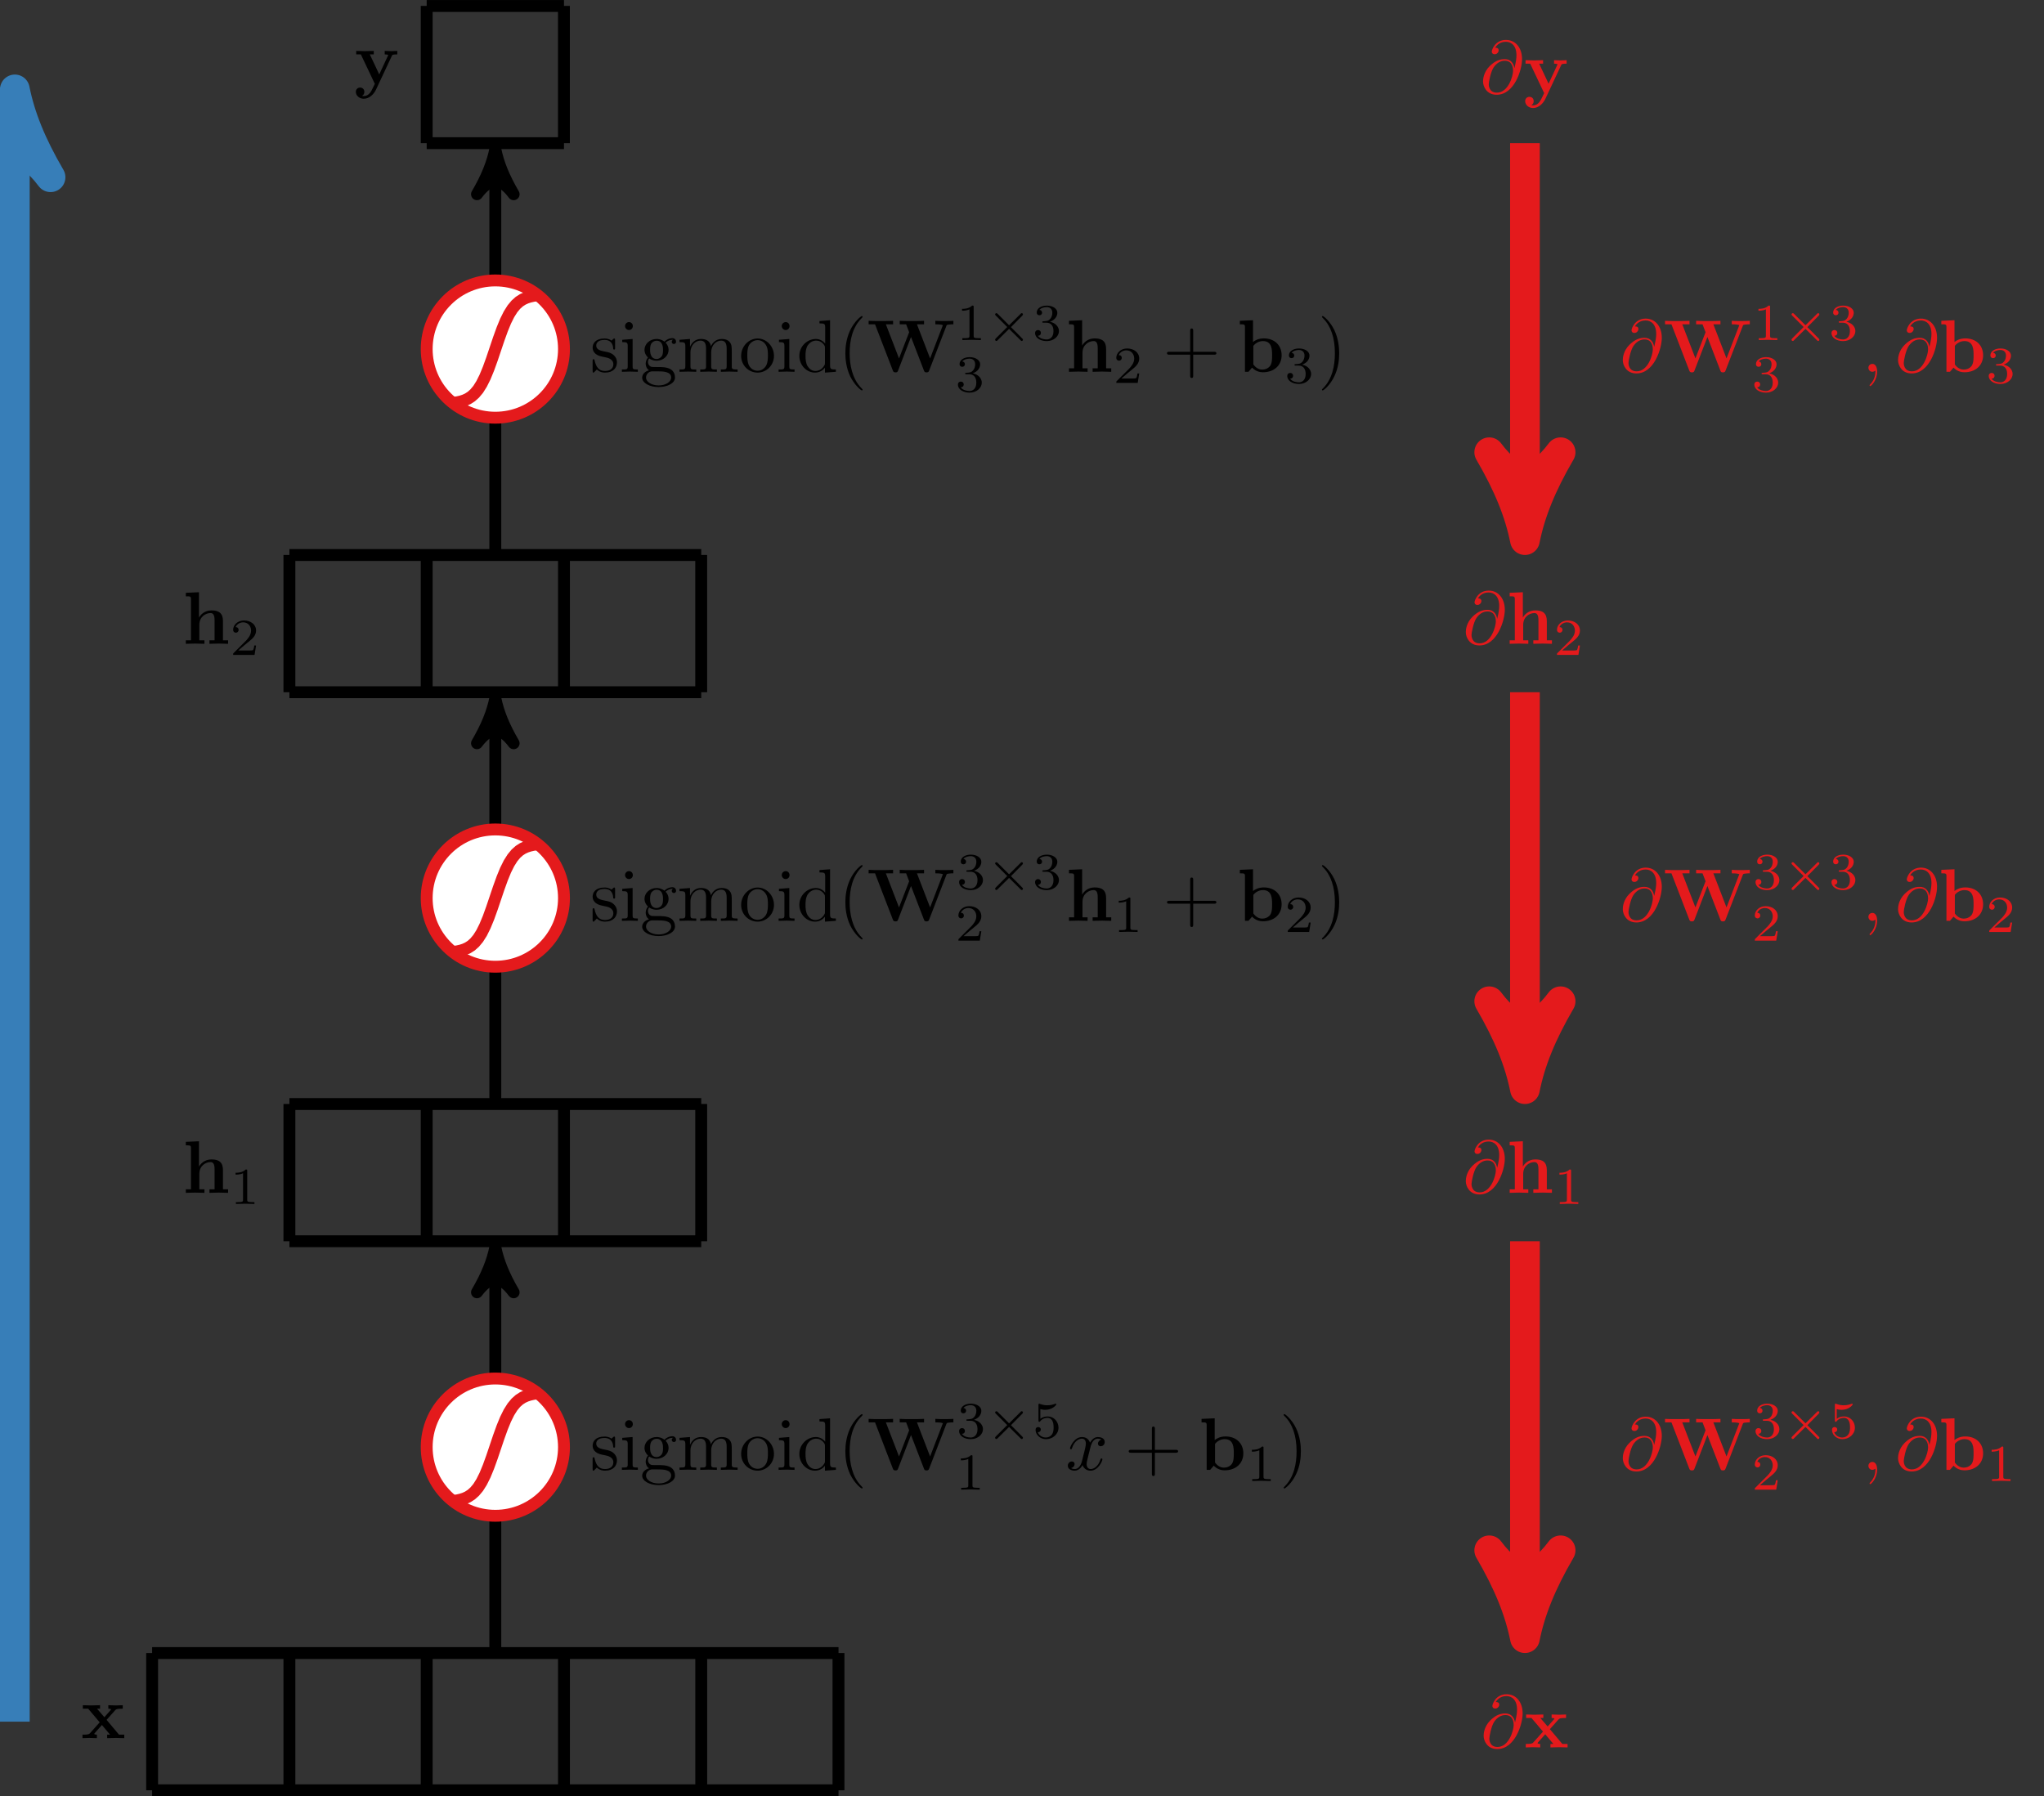 <svg height="600px" version="1.1" viewBox="0 0 274.339 241.119" width="1000px" xmlns="http://www.w3.org/2000/svg" xmlns:xlink="http://www.w3.org/1999/xlink" style="width: 100%; height: 100%;">
<rect x="0" y="0" width="274.339" height="241.119" fill="#333333" stroke="none"/>
<defs>
<g>
<symbol id="glyph0-0" overflow="visible">
<path d="" style="stroke:none;"></path>
</symbol>
<symbol id="glyph0-1" overflow="visible">
<path d="M 3.453 -2.453 L 4.609 -3.75 C 4.75 -3.891 4.812 -3.953 5.625 -3.953 L 5.625 -4.422 C 5.281 -4.406 4.766 -4.391 4.719 -4.391 C 4.469 -4.391 3.969 -4.422 3.688 -4.422 L 3.688 -3.953 C 3.828 -3.953 3.953 -3.938 4.062 -3.875 C 4.031 -3.812 4.031 -3.781 3.984 -3.75 L 3.156 -2.812 L 2.172 -3.953 L 2.578 -3.953 L 2.578 -4.422 C 2.312 -4.422 1.688 -4.391 1.359 -4.391 C 1.047 -4.391 0.594 -4.422 0.266 -4.422 L 0.266 -3.953 L 0.984 -3.953 L 2.531 -2.125 L 1.219 -0.656 C 1.062 -0.469 0.703 -0.469 0.219 -0.469 L 0.219 0 C 0.562 -0.016 1.094 -0.031 1.141 -0.031 C 1.391 -0.031 1.969 -0.016 2.156 0 L 2.156 -0.469 C 1.984 -0.469 1.797 -0.516 1.797 -0.578 C 1.797 -0.594 1.797 -0.594 1.859 -0.672 L 2.828 -1.766 L 3.922 -0.469 L 3.531 -0.469 L 3.531 0 C 3.797 -0.016 4.406 -0.031 4.734 -0.031 C 5.047 -0.031 5.5 -0.016 5.828 0 L 5.828 -0.469 L 5.125 -0.469 Z M 3.453 -2.453 " style="stroke:none;"></path>
</symbol>
<symbol id="glyph0-2" overflow="visible">
<path d="M 10.656 -6.125 C 10.719 -6.297 10.719 -6.312 11.031 -6.344 C 11.234 -6.375 11.438 -6.375 11.609 -6.375 L 11.609 -6.844 C 11.328 -6.828 10.984 -6.812 10.531 -6.812 C 10.156 -6.812 9.547 -6.812 9.188 -6.844 L 9.188 -6.375 C 9.438 -6.375 9.906 -6.375 10.203 -6.266 L 8.484 -1.797 L 6.719 -6.375 L 7.672 -6.375 L 7.672 -6.844 C 7.297 -6.812 6.359 -6.812 5.938 -6.812 C 5.547 -6.812 4.75 -6.812 4.406 -6.844 L 4.406 -6.375 L 5.266 -6.375 L 5.672 -5.312 L 4.312 -1.797 L 2.547 -6.375 L 3.516 -6.375 L 3.516 -6.844 C 3.125 -6.812 2.188 -6.812 1.766 -6.812 C 1.375 -6.812 0.594 -6.812 0.234 -6.844 L 0.234 -6.375 L 1.094 -6.375 L 3.484 -0.172 C 3.547 -0.016 3.594 0.078 3.844 0.078 C 4.094 0.078 4.125 -0.016 4.188 -0.172 L 5.922 -4.672 L 7.656 -0.172 C 7.719 -0.016 7.75 0.078 8 0.078 C 8.25 0.078 8.297 -0.016 8.359 -0.172 Z M 10.656 -6.125 " style="stroke:none;"></path>
</symbol>
<symbol id="glyph0-3" overflow="visible">
<path d="M 2.141 -4 L 2.141 -6.922 L 0.375 -6.844 L 0.375 -6.375 C 0.984 -6.375 1.062 -6.375 1.062 -5.984 L 1.062 0 L 1.531 0 L 2.016 -0.562 C 2.094 -0.484 2.578 0.062 3.469 0.062 C 4.953 0.062 5.984 -0.844 5.984 -2.219 C 5.984 -3.547 5.047 -4.484 3.594 -4.484 C 2.875 -4.484 2.375 -4.203 2.141 -4 Z M 2.188 -0.984 L 2.188 -3.484 C 2.469 -3.844 2.938 -4.125 3.484 -4.125 C 4.703 -4.125 4.703 -2.922 4.703 -2.219 C 4.703 -1.75 4.703 -1.203 4.453 -0.812 C 4.156 -0.406 3.703 -0.297 3.375 -0.297 C 2.688 -0.297 2.297 -0.844 2.188 -0.984 Z M 2.188 -0.984 " style="stroke:none;"></path>
</symbol>
<symbol id="glyph0-4" overflow="visible">
<path d="M 1.141 -0.469 L 0.453 -0.469 L 0.453 0 C 0.734 -0.016 1.328 -0.031 1.703 -0.031 C 2.094 -0.031 2.688 -0.016 2.953 0 L 2.953 -0.469 L 2.266 -0.469 L 2.266 -2.547 C 2.266 -3.641 3.125 -4.125 3.766 -4.125 C 4.094 -4.125 4.312 -3.922 4.312 -3.156 L 4.312 -0.469 L 3.625 -0.469 L 3.625 0 C 3.891 -0.016 4.5 -0.031 4.875 -0.031 C 5.266 -0.031 5.859 -0.016 6.125 0 L 6.125 -0.469 L 5.438 -0.469 L 5.438 -3.047 C 5.438 -4.094 4.906 -4.484 3.906 -4.484 C 2.953 -4.484 2.438 -3.906 2.219 -3.516 L 2.219 -6.922 L 0.453 -6.844 L 0.453 -6.375 C 1.062 -6.375 1.141 -6.375 1.141 -5.984 Z M 1.141 -0.469 " style="stroke:none;"></path>
</symbol>
<symbol id="glyph0-5" overflow="visible">
<path d="M 5.047 -3.75 C 5.109 -3.891 5.141 -3.953 5.781 -3.953 L 5.781 -4.422 C 5.547 -4.406 5.25 -4.391 5 -4.391 C 4.75 -4.391 4.297 -4.422 4.094 -4.422 L 4.094 -3.953 C 4.109 -3.953 4.562 -3.953 4.562 -3.844 C 4.562 -3.828 4.516 -3.734 4.5 -3.719 L 3.359 -1.266 L 2.094 -3.953 L 2.625 -3.953 L 2.625 -4.422 C 2.297 -4.406 1.406 -4.391 1.391 -4.391 C 1.109 -4.391 0.672 -4.422 0.266 -4.422 L 0.266 -3.953 L 0.891 -3.953 L 2.766 0 L 2.531 0.484 C 2.312 0.953 2 1.641 1.281 1.641 C 1.141 1.641 1.125 1.625 1.047 1.594 C 1.141 1.562 1.359 1.422 1.359 1.062 C 1.359 0.734 1.125 0.5 0.781 0.5 C 0.516 0.5 0.219 0.688 0.219 1.078 C 0.219 1.578 0.688 2 1.281 2 C 2.047 2 2.625 1.375 2.906 0.812 Z M 5.047 -3.75 " style="stroke:none;"></path>
</symbol>
<symbol id="glyph1-0" overflow="visible">
<path d="" style="stroke:none;"></path>
</symbol>
<symbol id="glyph1-1" overflow="visible">
<path d="M 2.078 -1.938 C 2.297 -1.891 3.109 -1.734 3.109 -1.016 C 3.109 -0.516 2.766 -0.109 1.984 -0.109 C 1.141 -0.109 0.781 -0.672 0.594 -1.531 C 0.562 -1.656 0.562 -1.688 0.453 -1.688 C 0.328 -1.688 0.328 -1.625 0.328 -1.453 L 0.328 -0.125 C 0.328 0.047 0.328 0.109 0.438 0.109 C 0.484 0.109 0.5 0.094 0.688 -0.094 C 0.703 -0.109 0.703 -0.125 0.891 -0.312 C 1.328 0.094 1.781 0.109 1.984 0.109 C 3.125 0.109 3.594 -0.562 3.594 -1.281 C 3.594 -1.797 3.297 -2.109 3.172 -2.219 C 2.844 -2.547 2.453 -2.625 2.031 -2.703 C 1.469 -2.812 0.812 -2.938 0.812 -3.516 C 0.812 -3.875 1.062 -4.281 1.922 -4.281 C 3.016 -4.281 3.078 -3.375 3.094 -3.078 C 3.094 -2.984 3.188 -2.984 3.203 -2.984 C 3.344 -2.984 3.344 -3.031 3.344 -3.219 L 3.344 -4.234 C 3.344 -4.391 3.344 -4.469 3.234 -4.469 C 3.188 -4.469 3.156 -4.469 3.031 -4.344 C 3 -4.312 2.906 -4.219 2.859 -4.188 C 2.484 -4.469 2.078 -4.469 1.922 -4.469 C 0.703 -4.469 0.328 -3.797 0.328 -3.234 C 0.328 -2.891 0.484 -2.609 0.75 -2.391 C 1.078 -2.141 1.359 -2.078 2.078 -1.938 Z M 2.078 -1.938 " style="stroke:none;"></path>
</symbol>
<symbol id="glyph1-2" overflow="visible">
<path d="M 1.766 -4.406 L 0.375 -4.297 L 0.375 -3.984 C 1.016 -3.984 1.109 -3.922 1.109 -3.438 L 1.109 -0.75 C 1.109 -0.312 1 -0.312 0.328 -0.312 L 0.328 0 C 0.641 -0.016 1.188 -0.031 1.422 -0.031 C 1.781 -0.031 2.125 -0.016 2.469 0 L 2.469 -0.312 C 1.797 -0.312 1.766 -0.359 1.766 -0.75 Z M 1.797 -6.141 C 1.797 -6.453 1.562 -6.672 1.281 -6.672 C 0.969 -6.672 0.75 -6.406 0.75 -6.141 C 0.75 -5.875 0.969 -5.609 1.281 -5.609 C 1.562 -5.609 1.797 -5.828 1.797 -6.141 Z M 1.797 -6.141 " style="stroke:none;"></path>
</symbol>
<symbol id="glyph1-3" overflow="visible">
<path d="M 2.219 -1.719 C 1.344 -1.719 1.344 -2.719 1.344 -2.938 C 1.344 -3.203 1.359 -3.531 1.5 -3.781 C 1.578 -3.891 1.812 -4.172 2.219 -4.172 C 3.078 -4.172 3.078 -3.188 3.078 -2.953 C 3.078 -2.688 3.078 -2.359 2.922 -2.109 C 2.844 -2 2.609 -1.719 2.219 -1.719 Z M 1.062 -1.328 C 1.062 -1.359 1.062 -1.594 1.219 -1.797 C 1.609 -1.516 2.031 -1.484 2.219 -1.484 C 3.141 -1.484 3.828 -2.172 3.828 -2.938 C 3.828 -3.312 3.672 -3.672 3.422 -3.906 C 3.781 -4.25 4.141 -4.297 4.312 -4.297 C 4.344 -4.297 4.391 -4.297 4.422 -4.281 C 4.312 -4.25 4.25 -4.141 4.25 -4.016 C 4.25 -3.844 4.391 -3.734 4.547 -3.734 C 4.641 -3.734 4.828 -3.797 4.828 -4.031 C 4.828 -4.203 4.719 -4.516 4.328 -4.516 C 4.125 -4.516 3.688 -4.453 3.266 -4.047 C 2.844 -4.375 2.438 -4.406 2.219 -4.406 C 1.281 -4.406 0.594 -3.719 0.594 -2.953 C 0.594 -2.516 0.812 -2.141 1.062 -1.922 C 0.938 -1.781 0.75 -1.453 0.75 -1.094 C 0.75 -0.781 0.891 -0.406 1.203 -0.203 C 0.594 -0.047 0.281 0.391 0.281 0.781 C 0.281 1.5 1.266 2.047 2.484 2.047 C 3.656 2.047 4.688 1.547 4.688 0.766 C 4.688 0.422 4.562 -0.094 4.047 -0.375 C 3.516 -0.641 2.938 -0.641 2.328 -0.641 C 2.078 -0.641 1.656 -0.641 1.578 -0.656 C 1.266 -0.703 1.062 -1 1.062 -1.328 Z M 2.5 1.828 C 1.484 1.828 0.797 1.312 0.797 0.781 C 0.797 0.328 1.172 -0.047 1.609 -0.062 L 2.203 -0.062 C 3.062 -0.062 4.172 -0.062 4.172 0.781 C 4.172 1.328 3.469 1.828 2.5 1.828 Z M 2.5 1.828 " style="stroke:none;"></path>
</symbol>
<symbol id="glyph1-4" overflow="visible">
<path d="M 1.094 -3.422 L 1.094 -0.75 C 1.094 -0.312 0.984 -0.312 0.312 -0.312 L 0.312 0 C 0.672 -0.016 1.172 -0.031 1.453 -0.031 C 1.703 -0.031 2.219 -0.016 2.562 0 L 2.562 -0.312 C 1.891 -0.312 1.781 -0.312 1.781 -0.75 L 1.781 -2.594 C 1.781 -3.625 2.5 -4.188 3.125 -4.188 C 3.766 -4.188 3.875 -3.656 3.875 -3.078 L 3.875 -0.75 C 3.875 -0.312 3.766 -0.312 3.094 -0.312 L 3.094 0 C 3.438 -0.016 3.953 -0.031 4.219 -0.031 C 4.469 -0.031 5 -0.016 5.328 0 L 5.328 -0.312 C 4.672 -0.312 4.562 -0.312 4.562 -0.75 L 4.562 -2.594 C 4.562 -3.625 5.266 -4.188 5.906 -4.188 C 6.531 -4.188 6.641 -3.656 6.641 -3.078 L 6.641 -0.75 C 6.641 -0.312 6.531 -0.312 5.859 -0.312 L 5.859 0 C 6.203 -0.016 6.719 -0.031 6.984 -0.031 C 7.25 -0.031 7.766 -0.016 8.109 0 L 8.109 -0.312 C 7.594 -0.312 7.344 -0.312 7.328 -0.609 L 7.328 -2.516 C 7.328 -3.375 7.328 -3.672 7.016 -4.031 C 6.875 -4.203 6.547 -4.406 5.969 -4.406 C 5.141 -4.406 4.688 -3.812 4.531 -3.422 C 4.391 -4.297 3.656 -4.406 3.203 -4.406 C 2.469 -4.406 2 -3.984 1.719 -3.359 L 1.719 -4.406 L 0.312 -4.297 L 0.312 -3.984 C 1.016 -3.984 1.094 -3.922 1.094 -3.422 Z M 1.094 -3.422 " style="stroke:none;"></path>
</symbol>
<symbol id="glyph1-5" overflow="visible">
<path d="M 4.688 -2.141 C 4.688 -3.406 3.703 -4.469 2.5 -4.469 C 1.25 -4.469 0.281 -3.375 0.281 -2.141 C 0.281 -0.844 1.312 0.109 2.484 0.109 C 3.688 0.109 4.688 -0.875 4.688 -2.141 Z M 2.5 -0.141 C 2.062 -0.141 1.625 -0.344 1.359 -0.812 C 1.109 -1.25 1.109 -1.859 1.109 -2.219 C 1.109 -2.609 1.109 -3.141 1.344 -3.578 C 1.609 -4.031 2.078 -4.25 2.484 -4.25 C 2.922 -4.25 3.344 -4.031 3.609 -3.594 C 3.875 -3.172 3.875 -2.594 3.875 -2.219 C 3.875 -1.859 3.875 -1.312 3.656 -0.875 C 3.422 -0.422 2.984 -0.141 2.5 -0.141 Z M 2.5 -0.141 " style="stroke:none;"></path>
</symbol>
<symbol id="glyph1-6" overflow="visible">
<path d="M 3.781 -0.547 L 3.781 0.109 L 5.25 0 L 5.25 -0.312 C 4.562 -0.312 4.469 -0.375 4.469 -0.875 L 4.469 -6.922 L 3.047 -6.812 L 3.047 -6.5 C 3.734 -6.5 3.812 -6.438 3.812 -5.938 L 3.812 -3.781 C 3.531 -4.141 3.094 -4.406 2.562 -4.406 C 1.391 -4.406 0.344 -3.422 0.344 -2.141 C 0.344 -0.875 1.312 0.109 2.453 0.109 C 3.094 0.109 3.531 -0.234 3.781 -0.547 Z M 3.781 -3.219 L 3.781 -1.172 C 3.781 -1 3.781 -0.984 3.672 -0.812 C 3.375 -0.328 2.938 -0.109 2.5 -0.109 C 2.047 -0.109 1.688 -0.375 1.453 -0.75 C 1.203 -1.156 1.172 -1.719 1.172 -2.141 C 1.172 -2.5 1.188 -3.094 1.469 -3.547 C 1.688 -3.859 2.062 -4.188 2.609 -4.188 C 2.953 -4.188 3.375 -4.031 3.672 -3.594 C 3.781 -3.422 3.781 -3.406 3.781 -3.219 Z M 3.781 -3.219 " style="stroke:none;"></path>
</symbol>
<symbol id="glyph1-7" overflow="visible">
<path d="M 3.297 2.391 C 3.297 2.359 3.297 2.344 3.125 2.172 C 1.891 0.922 1.562 -0.969 1.562 -2.5 C 1.562 -4.234 1.938 -5.969 3.172 -7.203 C 3.297 -7.328 3.297 -7.344 3.297 -7.375 C 3.297 -7.453 3.266 -7.484 3.203 -7.484 C 3.094 -7.484 2.203 -6.797 1.609 -5.531 C 1.109 -4.438 0.984 -3.328 0.984 -2.5 C 0.984 -1.719 1.094 -0.516 1.641 0.625 C 2.25 1.844 3.094 2.5 3.203 2.5 C 3.266 2.5 3.297 2.469 3.297 2.391 Z M 3.297 2.391 " style="stroke:none;"></path>
</symbol>
<symbol id="glyph1-8" overflow="visible">
<path d="M 4.078 -2.297 L 6.859 -2.297 C 7 -2.297 7.188 -2.297 7.188 -2.5 C 7.188 -2.688 7 -2.688 6.859 -2.688 L 4.078 -2.688 L 4.078 -5.484 C 4.078 -5.625 4.078 -5.812 3.875 -5.812 C 3.672 -5.812 3.672 -5.625 3.672 -5.484 L 3.672 -2.688 L 0.891 -2.688 C 0.75 -2.688 0.562 -2.688 0.562 -2.5 C 0.562 -2.297 0.75 -2.297 0.891 -2.297 L 3.672 -2.297 L 3.672 0.5 C 3.672 0.641 3.672 0.828 3.875 0.828 C 4.078 0.828 4.078 0.641 4.078 0.5 Z M 4.078 -2.297 " style="stroke:none;"></path>
</symbol>
<symbol id="glyph1-9" overflow="visible">
<path d="M 2.875 -2.5 C 2.875 -3.266 2.766 -4.469 2.219 -5.609 C 1.625 -6.828 0.766 -7.484 0.672 -7.484 C 0.609 -7.484 0.562 -7.438 0.562 -7.375 C 0.562 -7.344 0.562 -7.328 0.75 -7.141 C 1.734 -6.156 2.297 -4.578 2.297 -2.5 C 2.297 -0.781 1.938 0.969 0.703 2.219 C 0.562 2.344 0.562 2.359 0.562 2.391 C 0.562 2.453 0.609 2.5 0.672 2.5 C 0.766 2.5 1.672 1.812 2.25 0.547 C 2.766 -0.547 2.875 -1.656 2.875 -2.5 Z M 2.875 -2.5 " style="stroke:none;"></path>
</symbol>
<symbol id="glyph2-0" overflow="visible">
<path d="" style="stroke:none;"></path>
</symbol>
<symbol id="glyph2-1" overflow="visible">
<path d="M 1.906 -2.328 C 2.453 -2.328 2.844 -1.953 2.844 -1.203 C 2.844 -0.344 2.328 -0.078 1.938 -0.078 C 1.656 -0.078 1.031 -0.156 0.75 -0.578 C 1.078 -0.578 1.156 -0.812 1.156 -0.969 C 1.156 -1.188 0.984 -1.344 0.766 -1.344 C 0.578 -1.344 0.375 -1.219 0.375 -0.938 C 0.375 -0.281 1.094 0.141 1.938 0.141 C 2.906 0.141 3.578 -0.516 3.578 -1.203 C 3.578 -1.75 3.141 -2.297 2.375 -2.453 C 3.094 -2.719 3.359 -3.234 3.359 -3.672 C 3.359 -4.219 2.734 -4.625 1.953 -4.625 C 1.188 -4.625 0.594 -4.25 0.594 -3.688 C 0.594 -3.453 0.75 -3.328 0.953 -3.328 C 1.172 -3.328 1.312 -3.484 1.312 -3.672 C 1.312 -3.875 1.172 -4.031 0.953 -4.047 C 1.203 -4.344 1.672 -4.422 1.938 -4.422 C 2.25 -4.422 2.688 -4.266 2.688 -3.672 C 2.688 -3.375 2.594 -3.047 2.406 -2.844 C 2.188 -2.578 1.984 -2.562 1.641 -2.531 C 1.469 -2.516 1.453 -2.516 1.422 -2.516 C 1.406 -2.516 1.344 -2.5 1.344 -2.422 C 1.344 -2.328 1.406 -2.328 1.531 -2.328 Z M 1.906 -2.328 " style="stroke:none;"></path>
</symbol>
<symbol id="glyph2-2" overflow="visible">
<path d="M 1.078 -3.891 C 1.438 -3.797 1.641 -3.797 1.75 -3.797 C 2.672 -3.797 3.219 -4.422 3.219 -4.531 C 3.219 -4.609 3.172 -4.625 3.141 -4.625 C 3.125 -4.625 3.109 -4.625 3.078 -4.609 C 2.906 -4.547 2.547 -4.406 2.031 -4.406 C 1.828 -4.406 1.469 -4.422 1.016 -4.594 C 0.938 -4.625 0.922 -4.625 0.922 -4.625 C 0.828 -4.625 0.828 -4.547 0.828 -4.438 L 0.828 -2.391 C 0.828 -2.266 0.828 -2.188 0.938 -2.188 C 1 -2.188 1.016 -2.188 1.078 -2.281 C 1.375 -2.656 1.812 -2.719 2.047 -2.719 C 2.469 -2.719 2.656 -2.391 2.688 -2.328 C 2.812 -2.094 2.859 -1.828 2.859 -1.422 C 2.859 -1.219 2.859 -0.812 2.641 -0.5 C 2.469 -0.25 2.172 -0.078 1.828 -0.078 C 1.375 -0.078 0.906 -0.328 0.734 -0.797 C 1 -0.781 1.141 -0.953 1.141 -1.141 C 1.141 -1.438 0.875 -1.484 0.781 -1.484 C 0.781 -1.484 0.438 -1.484 0.438 -1.109 C 0.438 -0.484 1.016 0.141 1.844 0.141 C 2.734 0.141 3.516 -0.516 3.516 -1.406 C 3.516 -2.188 2.922 -2.906 2.062 -2.906 C 1.75 -2.906 1.391 -2.844 1.078 -2.578 Z M 1.078 -3.891 " style="stroke:none;"></path>
</symbol>
<symbol id="glyph2-3" overflow="visible">
<path d="M 2.328 -4.438 C 2.328 -4.625 2.328 -4.625 2.125 -4.625 C 1.672 -4.188 1.047 -4.188 0.766 -4.188 L 0.766 -3.938 C 0.922 -3.938 1.391 -3.938 1.766 -4.125 L 1.766 -0.578 C 1.766 -0.344 1.766 -0.25 1.078 -0.25 L 0.812 -0.25 L 0.812 0 C 0.938 0 1.797 -0.031 2.047 -0.031 C 2.266 -0.031 3.141 0 3.297 0 L 3.297 -0.25 L 3.031 -0.25 C 2.328 -0.25 2.328 -0.344 2.328 -0.578 Z M 2.328 -4.438 " style="stroke:none;"></path>
</symbol>
<symbol id="glyph2-4" overflow="visible">
<path d="M 3.516 -1.266 L 3.281 -1.266 C 3.266 -1.109 3.188 -0.703 3.094 -0.641 C 3.047 -0.594 2.516 -0.594 2.406 -0.594 L 1.125 -0.594 C 1.859 -1.234 2.109 -1.438 2.516 -1.766 C 3.031 -2.172 3.516 -2.609 3.516 -3.266 C 3.516 -4.109 2.781 -4.625 1.891 -4.625 C 1.031 -4.625 0.438 -4.016 0.438 -3.375 C 0.438 -3.031 0.734 -2.984 0.812 -2.984 C 0.969 -2.984 1.172 -3.109 1.172 -3.359 C 1.172 -3.484 1.125 -3.734 0.766 -3.734 C 0.984 -4.219 1.453 -4.375 1.781 -4.375 C 2.484 -4.375 2.844 -3.828 2.844 -3.266 C 2.844 -2.656 2.406 -2.188 2.188 -1.938 L 0.516 -0.266 C 0.438 -0.203 0.438 -0.188 0.438 0 L 3.312 0 Z M 3.516 -1.266 " style="stroke:none;"></path>
</symbol>
<symbol id="glyph3-0" overflow="visible">
<path d="" style="stroke:none;"></path>
</symbol>
<symbol id="glyph3-1" overflow="visible">
<path d="M 4.875 -3.266 C 4.953 -3.344 4.969 -3.391 4.969 -3.438 C 4.969 -3.547 4.891 -3.609 4.812 -3.609 C 4.734 -3.609 4.719 -3.594 4.641 -3.5 L 3.109 -1.984 L 1.578 -3.516 C 1.5 -3.578 1.484 -3.609 1.422 -3.609 C 1.312 -3.609 1.234 -3.531 1.234 -3.438 C 1.234 -3.375 1.266 -3.359 1.344 -3.266 L 2.859 -1.75 L 1.344 -0.234 C 1.25 -0.125 1.234 -0.094 1.234 -0.062 C 1.234 0.047 1.312 0.125 1.422 0.125 C 1.484 0.125 1.5 0.094 1.578 0.016 L 3.109 -1.5 L 4.703 0.078 C 4.734 0.109 4.766 0.125 4.812 0.125 C 4.891 0.125 4.969 0.062 4.969 -0.062 C 4.969 -0.109 4.969 -0.125 4.938 -0.141 C 4.922 -0.172 3.578 -1.531 3.359 -1.734 Z M 4.875 -3.266 " style="stroke:none;"></path>
</symbol>
<symbol id="glyph4-0" overflow="visible">
<path d="" style="stroke:none;"></path>
</symbol>
<symbol id="glyph4-1" overflow="visible">
<path d="M 3.328 -3.016 C 3.391 -3.266 3.625 -4.188 4.312 -4.188 C 4.359 -4.188 4.609 -4.188 4.812 -4.062 C 4.531 -4 4.344 -3.766 4.344 -3.516 C 4.344 -3.359 4.453 -3.172 4.719 -3.172 C 4.938 -3.172 5.25 -3.344 5.25 -3.75 C 5.25 -4.266 4.672 -4.406 4.328 -4.406 C 3.75 -4.406 3.406 -3.875 3.281 -3.656 C 3.031 -4.312 2.5 -4.406 2.203 -4.406 C 1.172 -4.406 0.594 -3.125 0.594 -2.875 C 0.594 -2.766 0.703 -2.766 0.719 -2.766 C 0.797 -2.766 0.828 -2.797 0.844 -2.875 C 1.188 -3.938 1.844 -4.188 2.188 -4.188 C 2.375 -4.188 2.719 -4.094 2.719 -3.516 C 2.719 -3.203 2.547 -2.547 2.188 -1.141 C 2.031 -0.531 1.672 -0.109 1.234 -0.109 C 1.172 -0.109 0.953 -0.109 0.734 -0.234 C 0.984 -0.297 1.203 -0.5 1.203 -0.781 C 1.203 -1.047 0.984 -1.125 0.844 -1.125 C 0.531 -1.125 0.297 -0.875 0.297 -0.547 C 0.297 -0.094 0.781 0.109 1.219 0.109 C 1.891 0.109 2.25 -0.594 2.266 -0.641 C 2.391 -0.281 2.75 0.109 3.344 0.109 C 4.375 0.109 4.938 -1.172 4.938 -1.422 C 4.938 -1.531 4.859 -1.531 4.828 -1.531 C 4.734 -1.531 4.719 -1.484 4.688 -1.422 C 4.359 -0.344 3.688 -0.109 3.375 -0.109 C 2.984 -0.109 2.828 -0.422 2.828 -0.766 C 2.828 -0.984 2.875 -1.203 2.984 -1.641 Z M 3.328 -3.016 " style="stroke:none;"></path>
</symbol>
<symbol id="glyph4-2" overflow="visible">
<path d="M 4.609 -3.375 C 4.516 -4 4.109 -4.562 3.328 -4.562 C 2.719 -4.562 2.078 -4.391 1.297 -3.625 C 0.469 -2.797 0.406 -1.859 0.406 -1.562 C 0.406 -0.938 0.844 0.219 2.234 0.219 C 4.609 0.219 5.641 -3.125 5.641 -4.562 C 5.641 -6.141 4.719 -7.141 3.484 -7.141 C 2.047 -7.141 1.578 -5.844 1.578 -5.562 C 1.578 -5.422 1.672 -5.219 1.969 -5.219 C 2.297 -5.219 2.5 -5.516 2.5 -5.734 C 2.5 -6.094 2.188 -6.094 2.031 -6.094 C 2.469 -6.828 3.188 -6.891 3.469 -6.891 C 4.203 -6.891 4.891 -6.375 4.891 -5.078 C 4.891 -4.688 4.828 -4.188 4.625 -3.375 Z M 2.266 -0.062 C 1.172 -0.062 1.172 -1.094 1.172 -1.188 C 1.172 -1.453 1.422 -2.844 1.828 -3.453 C 2.219 -4.016 2.719 -4.344 3.328 -4.344 C 4.422 -4.344 4.438 -3.219 4.438 -3.016 C 4.438 -2.297 3.797 -0.062 2.266 -0.062 Z M 2.266 -0.062 " style="stroke:none;"></path>
</symbol>
<symbol id="glyph4-3" overflow="visible">
<path d="M 2.031 -0.016 C 2.031 -0.672 1.781 -1.062 1.391 -1.062 C 1.062 -1.062 0.859 -0.812 0.859 -0.531 C 0.859 -0.266 1.062 0 1.391 0 C 1.5 0 1.641 -0.047 1.734 -0.125 C 1.766 -0.156 1.781 -0.156 1.781 -0.156 C 1.797 -0.156 1.797 -0.156 1.797 -0.016 C 1.797 0.734 1.453 1.328 1.125 1.656 C 1.016 1.766 1.016 1.781 1.016 1.812 C 1.016 1.891 1.062 1.922 1.109 1.922 C 1.219 1.922 2.031 1.156 2.031 -0.016 Z M 2.031 -0.016 " style="stroke:none;"></path>
</symbol>
</g>
<clipPath id="clip1">
  <path d="M 19 221 L 114 221 L 114 241.117 L 19 241.117 Z M 19 221 "></path>
</clipPath>
</defs>
<g id="surface1">
<g clip-path="url(#clip1)" clip-rule="nonzero">
<path d="M -0 0.002 L 92.125 0.002 M -0 18.42 L 92.125 18.42 M -0 0.002 L -0 18.424 M 18.426 0.002 L 18.426 18.424 M 36.852 0.002 L 36.852 18.424 M 55.277 0.002 L 55.277 18.424 M 73.699 0.002 L 73.699 18.424 M 92.121 0.002 L 92.121 18.424 " style="fill:none;stroke-width:1.594;stroke-linecap:butt;stroke-linejoin:miter;stroke:rgb(0%,0%,0%);stroke-opacity:1;stroke-miterlimit:10;" transform="matrix(1,0,0,-1,20.418,240.322)"></path>
</g>
<g style="fill:rgb(0%,0%,0%);fill-opacity:1;">
  <use x="10.851" xlink:href="#glyph0-1" y="233.323"></use>
</g>
<path d="M 46.062 18.424 L 46.062 71.388 " style="fill:none;stroke-width:1.594;stroke-linecap:butt;stroke-linejoin:miter;stroke:rgb(0%,0%,0%);stroke-opacity:1;stroke-miterlimit:10;" transform="matrix(1,0,0,-1,20.418,240.322)"></path>
<path d="M 1.514 0.001 C -0.38 0.38 -2.271 1.137 -4.544 2.462 C -2.271 0.758 -2.271 -0.757 -4.544 -2.46 C -2.271 -1.136 -0.38 -0.378 1.514 0.001 Z M 1.514 0.001 " style="fill-rule:nonzero;fill:rgb(0%,0%,0%);fill-opacity:1;stroke-width:1.594;stroke-linecap:butt;stroke-linejoin:round;stroke:rgb(0%,0%,0%);stroke-opacity:1;stroke-miterlimit:10;" transform="matrix(0,-1,-1,0,66.481,168.932)"></path>
<path d="M 55.277 46.064 C 55.277 51.15 51.152 55.275 46.062 55.275 C 40.977 55.275 36.852 51.15 36.852 46.064 C 36.852 40.974 40.977 36.849 46.062 36.849 C 51.152 36.849 55.277 40.974 55.277 46.064 Z M 55.277 46.064 " style="fill-rule:nonzero;fill:rgb(100%,100%,100%);fill-opacity:1;stroke-width:1.594;stroke-linecap:butt;stroke-linejoin:miter;stroke:rgb(89.412%,10.196%,10.979%);stroke-opacity:1;stroke-miterlimit:10;" transform="matrix(1,0,0,-1,20.418,240.322)"></path>
<path d="M 40.535 38.853 L 40.996 38.927 L 41.457 39.033 L 41.918 39.181 L 42.379 39.392 L 42.84 39.689 L 43.297 40.099 L 43.758 40.65 L 44.219 41.381 L 44.68 42.302 L 45.141 43.42 L 45.602 44.693 L 46.062 46.056 L 46.523 47.424 L 46.984 48.701 L 47.441 49.814 L 47.902 50.74 L 48.363 51.47 L 48.824 52.025 L 49.285 52.435 L 49.746 52.732 L 50.207 52.943 L 50.668 53.092 L 51.129 53.197 L 51.59 53.271 " style="fill:none;stroke-width:1.594;stroke-linecap:butt;stroke-linejoin:miter;stroke:rgb(89.412%,10.196%,10.979%);stroke-opacity:1;stroke-miterlimit:10;" transform="matrix(1,0,0,-1,20.418,240.322)"></path>
<g style="fill:rgb(0%,0%,0%);fill-opacity:1;">
  <use x="79.212" xlink:href="#glyph1-1" y="197.309"></use>
  <use x="83.141" xlink:href="#glyph1-2" y="197.309"></use>
  <use x="85.909" xlink:href="#glyph1-3" y="197.309"></use>
  <use x="90.89" xlink:href="#glyph1-4" y="197.309"></use>
  <use x="99.192" xlink:href="#glyph1-5" y="197.309"></use>
  <use x="104.173" xlink:href="#glyph1-2" y="197.309"></use>
  <use x="106.941" xlink:href="#glyph1-6" y="197.309"></use>
  <use x="112.476" xlink:href="#glyph1-7" y="197.309"></use>
</g>
<g style="fill:rgb(0%,0%,0%);fill-opacity:1;">
  <use x="116.351" xlink:href="#glyph0-2" y="197.309"></use>
</g>
<g style="fill:rgb(0%,0%,0%);fill-opacity:1;">
  <use x="128.354" xlink:href="#glyph2-1" y="193.047"></use>
</g>
<g style="fill:rgb(0%,0%,0%);fill-opacity:1;">
  <use x="132.326" xlink:href="#glyph3-1" y="193.047"></use>
</g>
<g style="fill:rgb(0%,0%,0%);fill-opacity:1;">
  <use x="138.552" xlink:href="#glyph2-2" y="193.047"></use>
</g>
<g style="fill:rgb(0%,0%,0%);fill-opacity:1;">
  <use x="128.195" xlink:href="#glyph2-3" y="199.966"></use>
</g>
<g style="fill:rgb(0%,0%,0%);fill-opacity:1;">
  <use x="143.022" xlink:href="#glyph4-1" y="197.309"></use>
</g>
<g style="fill:rgb(0%,0%,0%);fill-opacity:1;">
  <use x="150.93" xlink:href="#glyph1-8" y="197.309"></use>
</g>
<g style="fill:rgb(0%,0%,0%);fill-opacity:1;">
  <use x="160.892" xlink:href="#glyph0-3" y="197.309"></use>
</g>
<g style="fill:rgb(0%,0%,0%);fill-opacity:1;">
  <use x="167.257" xlink:href="#glyph2-3" y="198.804"></use>
</g>
<g style="fill:rgb(0%,0%,0%);fill-opacity:1;">
  <use x="171.726" xlink:href="#glyph1-9" y="197.309"></use>
</g>
<path d="M 18.426 73.701 L 73.699 73.701 M 18.426 92.119 L 73.699 92.119 M 18.426 73.701 L 18.426 92.127 M 36.852 73.701 L 36.852 92.127 M 55.277 73.701 L 55.277 92.127 M 73.695 73.701 L 73.695 92.127 " style="fill:none;stroke-width:1.594;stroke-linecap:butt;stroke-linejoin:miter;stroke:rgb(0%,0%,0%);stroke-opacity:1;stroke-miterlimit:10;" transform="matrix(1,0,0,-1,20.418,240.322)"></path>
<g style="fill:rgb(0%,0%,0%);fill-opacity:1;">
  <use x="24.488" xlink:href="#glyph0-4" y="160.121"></use>
</g>
<g style="fill:rgb(0%,0%,0%);fill-opacity:1;">
  <use x="30.853" xlink:href="#glyph2-3" y="161.616"></use>
</g>
<path d="M 46.062 92.127 L 46.062 145.092 " style="fill:none;stroke-width:1.594;stroke-linecap:butt;stroke-linejoin:miter;stroke:rgb(0%,0%,0%);stroke-opacity:1;stroke-miterlimit:10;" transform="matrix(1,0,0,-1,20.418,240.322)"></path>
<path d="M 1.513 0.001 C -0.378 0.38 -2.273 1.137 -4.542 2.462 C -2.273 0.758 -2.273 -0.757 -4.542 -2.46 C -2.273 -1.136 -0.378 -0.378 1.513 0.001 Z M 1.513 0.001 " style="fill-rule:nonzero;fill:rgb(0%,0%,0%);fill-opacity:1;stroke-width:1.594;stroke-linecap:butt;stroke-linejoin:round;stroke:rgb(0%,0%,0%);stroke-opacity:1;stroke-miterlimit:10;" transform="matrix(0,-1,-1,0,66.481,95.231)"></path>
<path d="M 55.277 119.763 C 55.277 124.853 51.152 128.978 46.062 128.978 C 40.977 128.978 36.852 124.853 36.852 119.763 C 36.852 114.677 40.977 110.552 46.062 110.552 C 51.152 110.552 55.277 114.677 55.277 119.763 Z M 55.277 119.763 " style="fill-rule:nonzero;fill:rgb(100%,100%,100%);fill-opacity:1;stroke-width:1.594;stroke-linecap:butt;stroke-linejoin:miter;stroke:rgb(89.412%,10.196%,10.979%);stroke-opacity:1;stroke-miterlimit:10;" transform="matrix(1,0,0,-1,20.418,240.322)"></path>
<path d="M 40.535 112.556 L 40.996 112.627 L 41.457 112.732 L 41.918 112.881 L 42.379 113.092 L 42.84 113.388 L 43.297 113.799 L 43.758 114.353 L 44.219 115.08 L 44.68 116.006 L 45.141 117.119 L 45.602 118.396 L 46.523 121.123 L 46.984 122.4 L 47.441 123.517 L 47.902 124.439 L 48.363 125.17 L 48.824 125.728 L 49.285 126.138 L 49.746 126.435 L 50.207 126.646 L 50.668 126.795 L 51.129 126.9 L 51.59 126.97 " style="fill:none;stroke-width:1.594;stroke-linecap:butt;stroke-linejoin:miter;stroke:rgb(89.412%,10.196%,10.979%);stroke-opacity:1;stroke-miterlimit:10;" transform="matrix(1,0,0,-1,20.418,240.322)"></path>
<g style="fill:rgb(0%,0%,0%);fill-opacity:1;">
  <use x="79.212" xlink:href="#glyph1-1" y="123.609"></use>
  <use x="83.141" xlink:href="#glyph1-2" y="123.609"></use>
  <use x="85.909" xlink:href="#glyph1-3" y="123.609"></use>
  <use x="90.89" xlink:href="#glyph1-4" y="123.609"></use>
  <use x="99.192" xlink:href="#glyph1-5" y="123.609"></use>
  <use x="104.173" xlink:href="#glyph1-2" y="123.609"></use>
  <use x="106.941" xlink:href="#glyph1-6" y="123.609"></use>
  <use x="112.476" xlink:href="#glyph1-7" y="123.609"></use>
</g>
<g style="fill:rgb(0%,0%,0%);fill-opacity:1;">
  <use x="116.351" xlink:href="#glyph0-2" y="123.609"></use>
</g>
<g style="fill:rgb(0%,0%,0%);fill-opacity:1;">
  <use x="128.354" xlink:href="#glyph2-1" y="119.347"></use>
</g>
<g style="fill:rgb(0%,0%,0%);fill-opacity:1;">
  <use x="132.326" xlink:href="#glyph3-1" y="119.347"></use>
</g>
<g style="fill:rgb(0%,0%,0%);fill-opacity:1;">
  <use x="138.552" xlink:href="#glyph2-1" y="119.347"></use>
</g>
<g style="fill:rgb(0%,0%,0%);fill-opacity:1;">
  <use x="128.195" xlink:href="#glyph2-4" y="126.266"></use>
</g>
<g style="fill:rgb(0%,0%,0%);fill-opacity:1;">
  <use x="143.022" xlink:href="#glyph0-4" y="123.609"></use>
</g>
<g style="fill:rgb(0%,0%,0%);fill-opacity:1;">
  <use x="149.387" xlink:href="#glyph2-3" y="125.103"></use>
</g>
<g style="fill:rgb(0%,0%,0%);fill-opacity:1;">
  <use x="156.07" xlink:href="#glyph1-8" y="123.609"></use>
</g>
<g style="fill:rgb(0%,0%,0%);fill-opacity:1;">
  <use x="166.033" xlink:href="#glyph0-3" y="123.609"></use>
</g>
<g style="fill:rgb(0%,0%,0%);fill-opacity:1;">
  <use x="172.398" xlink:href="#glyph2-4" y="125.103"></use>
</g>
<g style="fill:rgb(0%,0%,0%);fill-opacity:1;">
  <use x="176.867" xlink:href="#glyph1-9" y="123.609"></use>
</g>
<path d="M 18.426 147.4 L 73.699 147.4 M 18.426 165.822 L 73.699 165.822 M 18.426 147.4 L 18.426 165.826 M 36.852 147.4 L 36.852 165.826 M 55.277 147.4 L 55.277 165.826 M 73.695 147.4 L 73.695 165.826 " style="fill:none;stroke-width:1.594;stroke-linecap:butt;stroke-linejoin:miter;stroke:rgb(0%,0%,0%);stroke-opacity:1;stroke-miterlimit:10;" transform="matrix(1,0,0,-1,20.418,240.322)"></path>
<g style="fill:rgb(0%,0%,0%);fill-opacity:1;">
  <use x="24.488" xlink:href="#glyph0-4" y="86.421"></use>
</g>
<g style="fill:rgb(0%,0%,0%);fill-opacity:1;">
  <use x="30.853" xlink:href="#glyph2-4" y="87.916"></use>
</g>
<path d="M 46.062 165.826 L 46.062 218.791 " style="fill:none;stroke-width:1.594;stroke-linecap:butt;stroke-linejoin:miter;stroke:rgb(0%,0%,0%);stroke-opacity:1;stroke-miterlimit:10;" transform="matrix(1,0,0,-1,20.418,240.322)"></path>
<path d="M 1.515 0.001 C -0.38 0.38 -2.27 1.137 -4.544 2.462 C -2.27 0.758 -2.27 -0.757 -4.544 -2.46 C -2.27 -1.136 -0.38 -0.378 1.515 0.001 Z M 1.515 0.001 " style="fill-rule:nonzero;fill:rgb(0%,0%,0%);fill-opacity:1;stroke-width:1.594;stroke-linecap:butt;stroke-linejoin:round;stroke:rgb(0%,0%,0%);stroke-opacity:1;stroke-miterlimit:10;" transform="matrix(0,-1,-1,0,66.481,21.53)"></path>
<path d="M 55.277 193.467 C 55.277 198.552 51.152 202.677 46.062 202.677 C 40.977 202.677 36.852 198.552 36.852 193.467 C 36.852 188.377 40.977 184.252 46.062 184.252 C 51.152 184.252 55.277 188.377 55.277 193.467 Z M 55.277 193.467 " style="fill-rule:nonzero;fill:rgb(100%,100%,100%);fill-opacity:1;stroke-width:1.594;stroke-linecap:butt;stroke-linejoin:miter;stroke:rgb(89.412%,10.196%,10.979%);stroke-opacity:1;stroke-miterlimit:10;" transform="matrix(1,0,0,-1,20.418,240.322)"></path>
<path d="M 40.535 186.256 L 40.996 186.33 L 41.457 186.435 L 41.918 186.584 L 42.379 186.795 L 42.84 187.092 L 43.297 187.502 L 43.758 188.052 L 44.219 188.783 L 44.68 189.705 L 45.141 190.822 L 45.602 192.095 L 46.062 193.459 L 46.523 194.826 L 46.984 196.103 L 47.441 197.217 L 47.902 198.142 L 48.363 198.873 L 48.824 199.427 L 49.285 199.838 L 49.746 200.135 L 50.207 200.345 L 50.668 200.494 L 51.129 200.599 L 51.59 200.674 " style="fill:none;stroke-width:1.594;stroke-linecap:butt;stroke-linejoin:miter;stroke:rgb(89.412%,10.196%,10.979%);stroke-opacity:1;stroke-miterlimit:10;" transform="matrix(1,0,0,-1,20.418,240.322)"></path>
<g style="fill:rgb(0%,0%,0%);fill-opacity:1;">
  <use x="79.212" xlink:href="#glyph1-1" y="49.909"></use>
  <use x="83.141" xlink:href="#glyph1-2" y="49.909"></use>
  <use x="85.909" xlink:href="#glyph1-3" y="49.909"></use>
  <use x="90.89" xlink:href="#glyph1-4" y="49.909"></use>
  <use x="99.192" xlink:href="#glyph1-5" y="49.909"></use>
  <use x="104.173" xlink:href="#glyph1-2" y="49.909"></use>
  <use x="106.941" xlink:href="#glyph1-6" y="49.909"></use>
  <use x="112.476" xlink:href="#glyph1-7" y="49.909"></use>
</g>
<g style="fill:rgb(0%,0%,0%);fill-opacity:1;">
  <use x="116.351" xlink:href="#glyph0-2" y="49.909"></use>
</g>
<g style="fill:rgb(0%,0%,0%);fill-opacity:1;">
  <use x="128.354" xlink:href="#glyph2-3" y="45.647"></use>
</g>
<g style="fill:rgb(0%,0%,0%);fill-opacity:1;">
  <use x="132.326" xlink:href="#glyph3-1" y="45.647"></use>
</g>
<g style="fill:rgb(0%,0%,0%);fill-opacity:1;">
  <use x="138.552" xlink:href="#glyph2-1" y="45.647"></use>
</g>
<g style="fill:rgb(0%,0%,0%);fill-opacity:1;">
  <use x="128.195" xlink:href="#glyph2-1" y="52.566"></use>
</g>
<g style="fill:rgb(0%,0%,0%);fill-opacity:1;">
  <use x="143.022" xlink:href="#glyph0-4" y="49.909"></use>
</g>
<g style="fill:rgb(0%,0%,0%);fill-opacity:1;">
  <use x="149.387" xlink:href="#glyph2-4" y="51.403"></use>
</g>
<g style="fill:rgb(0%,0%,0%);fill-opacity:1;">
  <use x="156.07" xlink:href="#glyph1-8" y="49.909"></use>
</g>
<g style="fill:rgb(0%,0%,0%);fill-opacity:1;">
  <use x="166.033" xlink:href="#glyph0-3" y="49.909"></use>
</g>
<g style="fill:rgb(0%,0%,0%);fill-opacity:1;">
  <use x="172.398" xlink:href="#glyph2-1" y="51.403"></use>
</g>
<g style="fill:rgb(0%,0%,0%);fill-opacity:1;">
  <use x="176.867" xlink:href="#glyph1-9" y="49.909"></use>
</g>
<path d="M 36.852 221.103 L 55.277 221.103 M 36.852 239.521 L 55.277 239.521 M 36.852 221.103 L 36.852 239.529 M 55.27 221.103 L 55.27 239.529 " style="fill:none;stroke-width:1.594;stroke-linecap:butt;stroke-linejoin:miter;stroke:rgb(0%,0%,0%);stroke-opacity:1;stroke-miterlimit:10;" transform="matrix(1,0,0,-1,20.418,240.322)"></path>
<g style="fill:rgb(0%,0%,0%);fill-opacity:1;">
  <use x="47.542" xlink:href="#glyph0-5" y="11.255"></use>
</g>
<path d="M -18.426 9.213 L -18.426 225.373 " style="fill:none;stroke-width:3.985;stroke-linecap:butt;stroke-linejoin:miter;stroke:rgb(21.57%,49.413%,72.156%);stroke-opacity:1;stroke-miterlimit:10;" transform="matrix(1,0,0,-1,20.418,240.322)"></path>
<path d="M 2.948 0.001 C -0.736 0.739 -4.423 2.212 -8.845 4.794 C -4.423 1.473 -4.423 -1.476 -8.845 -4.792 C -4.423 -2.21 -0.736 -0.738 2.948 0.001 Z M 2.948 0.001 " style="fill-rule:nonzero;fill:rgb(21.57%,49.413%,72.156%);fill-opacity:1;stroke-width:3.985;stroke-linecap:butt;stroke-linejoin:round;stroke:rgb(21.57%,49.413%,72.156%);stroke-opacity:1;stroke-miterlimit:10;" transform="matrix(0,-1,-1,0,1.993,14.948)"></path>
<path d="M 184.254 221.103 L 184.254 170.767 " style="fill:none;stroke-width:3.985;stroke-linecap:butt;stroke-linejoin:miter;stroke:rgb(89.412%,10.196%,10.979%);stroke-opacity:1;stroke-miterlimit:10;" transform="matrix(1,0,0,-1,20.418,240.322)"></path>
<path d="M 2.951 0.001 C -0.737 0.736 -4.424 2.212 -8.846 4.79 C -4.424 1.474 -4.424 -1.475 -8.846 -4.792 C -4.424 -2.213 -0.737 -0.737 2.951 0.001 Z M 2.951 0.001 " style="fill-rule:nonzero;fill:rgb(89.412%,10.196%,10.979%);fill-opacity:1;stroke-width:3.985;stroke-linecap:butt;stroke-linejoin:round;stroke:rgb(89.412%,10.196%,10.979%);stroke-opacity:1;stroke-miterlimit:10;" transform="matrix(0,1,1,0,204.671,69.553)"></path>
<g style="fill:rgb(89.412%,10.196%,10.979%);fill-opacity:1;">
  <use x="198.643" xlink:href="#glyph4-2" y="12.5"></use>
</g>
<g style="fill:rgb(89.412%,10.196%,10.979%);fill-opacity:1;">
  <use x="204.486" xlink:href="#glyph0-5" y="12.5"></use>
</g>
<g style="fill:rgb(89.412%,10.196%,10.979%);fill-opacity:1;">
  <use x="196.329" xlink:href="#glyph4-2" y="86.421"></use>
</g>
<g style="fill:rgb(89.412%,10.196%,10.979%);fill-opacity:1;">
  <use x="202.172" xlink:href="#glyph0-4" y="86.421"></use>
</g>
<g style="fill:rgb(89.412%,10.196%,10.979%);fill-opacity:1;">
  <use x="208.537" xlink:href="#glyph2-4" y="87.916"></use>
</g>
<g style="fill:rgb(89.412%,10.196%,10.979%);fill-opacity:1;">
  <use x="217.4" xlink:href="#glyph4-2" y="49.909"></use>
</g>
<g style="fill:rgb(89.412%,10.196%,10.979%);fill-opacity:1;">
  <use x="223.243" xlink:href="#glyph0-2" y="49.909"></use>
</g>
<g style="fill:rgb(89.412%,10.196%,10.979%);fill-opacity:1;">
  <use x="235.246" xlink:href="#glyph2-3" y="45.647"></use>
</g>
<g style="fill:rgb(89.412%,10.196%,10.979%);fill-opacity:1;">
  <use x="239.217" xlink:href="#glyph3-1" y="45.647"></use>
</g>
<g style="fill:rgb(89.412%,10.196%,10.979%);fill-opacity:1;">
  <use x="245.444" xlink:href="#glyph2-1" y="45.647"></use>
</g>
<g style="fill:rgb(89.412%,10.196%,10.979%);fill-opacity:1;">
  <use x="235.087" xlink:href="#glyph2-1" y="52.566"></use>
</g>
<g style="fill:rgb(89.412%,10.196%,10.979%);fill-opacity:1;">
  <use x="249.913" xlink:href="#glyph4-3" y="49.909"></use>
</g>
<g style="fill:rgb(89.412%,10.196%,10.979%);fill-opacity:1;">
  <use x="254.344" xlink:href="#glyph4-2" y="49.909"></use>
</g>
<g style="fill:rgb(89.412%,10.196%,10.979%);fill-opacity:1;">
  <use x="260.184" xlink:href="#glyph0-3" y="49.909"></use>
</g>
<g style="fill:rgb(89.412%,10.196%,10.979%);fill-opacity:1;">
  <use x="266.549" xlink:href="#glyph2-1" y="51.403"></use>
</g>
<path d="M 184.254 147.4 L 184.254 97.068 " style="fill:none;stroke-width:3.985;stroke-linecap:butt;stroke-linejoin:miter;stroke:rgb(89.412%,10.196%,10.979%);stroke-opacity:1;stroke-miterlimit:10;" transform="matrix(1,0,0,-1,20.418,240.322)"></path>
<path d="M 2.949 0.001 C -0.739 0.736 -4.422 2.212 -8.848 4.79 C -4.422 1.474 -4.422 -1.475 -8.848 -4.792 C -4.422 -2.213 -0.739 -0.737 2.949 0.001 Z M 2.949 0.001 " style="fill-rule:nonzero;fill:rgb(89.412%,10.196%,10.979%);fill-opacity:1;stroke-width:3.985;stroke-linecap:butt;stroke-linejoin:round;stroke:rgb(89.412%,10.196%,10.979%);stroke-opacity:1;stroke-miterlimit:10;" transform="matrix(0,1,1,0,204.671,143.254)"></path>
<g style="fill:rgb(89.412%,10.196%,10.979%);fill-opacity:1;">
  <use x="196.329" xlink:href="#glyph4-2" y="160.121"></use>
</g>
<g style="fill:rgb(89.412%,10.196%,10.979%);fill-opacity:1;">
  <use x="202.172" xlink:href="#glyph0-4" y="160.121"></use>
</g>
<g style="fill:rgb(89.412%,10.196%,10.979%);fill-opacity:1;">
  <use x="208.537" xlink:href="#glyph2-3" y="161.616"></use>
</g>
<g style="fill:rgb(89.412%,10.196%,10.979%);fill-opacity:1;">
  <use x="217.4" xlink:href="#glyph4-2" y="123.609"></use>
</g>
<g style="fill:rgb(89.412%,10.196%,10.979%);fill-opacity:1;">
  <use x="223.243" xlink:href="#glyph0-2" y="123.609"></use>
</g>
<g style="fill:rgb(89.412%,10.196%,10.979%);fill-opacity:1;">
  <use x="235.246" xlink:href="#glyph2-1" y="119.347"></use>
</g>
<g style="fill:rgb(89.412%,10.196%,10.979%);fill-opacity:1;">
  <use x="239.217" xlink:href="#glyph3-1" y="119.347"></use>
</g>
<g style="fill:rgb(89.412%,10.196%,10.979%);fill-opacity:1;">
  <use x="245.444" xlink:href="#glyph2-1" y="119.347"></use>
</g>
<g style="fill:rgb(89.412%,10.196%,10.979%);fill-opacity:1;">
  <use x="235.087" xlink:href="#glyph2-4" y="126.266"></use>
</g>
<g style="fill:rgb(89.412%,10.196%,10.979%);fill-opacity:1;">
  <use x="249.913" xlink:href="#glyph4-3" y="123.609"></use>
</g>
<g style="fill:rgb(89.412%,10.196%,10.979%);fill-opacity:1;">
  <use x="254.344" xlink:href="#glyph4-2" y="123.609"></use>
</g>
<g style="fill:rgb(89.412%,10.196%,10.979%);fill-opacity:1;">
  <use x="260.184" xlink:href="#glyph0-3" y="123.609"></use>
</g>
<g style="fill:rgb(89.412%,10.196%,10.979%);fill-opacity:1;">
  <use x="266.549" xlink:href="#glyph2-4" y="125.103"></use>
</g>
<path d="M 184.254 73.701 L 184.254 23.365 " style="fill:none;stroke-width:3.985;stroke-linecap:butt;stroke-linejoin:miter;stroke:rgb(89.412%,10.196%,10.979%);stroke-opacity:1;stroke-miterlimit:10;" transform="matrix(1,0,0,-1,20.418,240.322)"></path>
<path d="M 2.947 0.001 C -0.736 0.736 -4.424 2.212 -8.846 4.79 C -4.424 1.474 -4.424 -1.475 -8.846 -4.792 C -4.424 -2.213 -0.736 -0.737 2.947 0.001 Z M 2.947 0.001 " style="fill-rule:nonzero;fill:rgb(89.412%,10.196%,10.979%);fill-opacity:1;stroke-width:3.985;stroke-linecap:butt;stroke-linejoin:round;stroke:rgb(89.412%,10.196%,10.979%);stroke-opacity:1;stroke-miterlimit:10;" transform="matrix(0,1,1,0,204.671,216.955)"></path>
<g style="fill:rgb(89.412%,10.196%,10.979%);fill-opacity:1;">
  <use x="198.723" xlink:href="#glyph4-2" y="234.569"></use>
</g>
<g style="fill:rgb(89.412%,10.196%,10.979%);fill-opacity:1;">
  <use x="204.566" xlink:href="#glyph0-1" y="234.569"></use>
</g>
<g style="fill:rgb(89.412%,10.196%,10.979%);fill-opacity:1;">
  <use x="217.4" xlink:href="#glyph4-2" y="197.309"></use>
</g>
<g style="fill:rgb(89.412%,10.196%,10.979%);fill-opacity:1;">
  <use x="223.243" xlink:href="#glyph0-2" y="197.309"></use>
</g>
<g style="fill:rgb(89.412%,10.196%,10.979%);fill-opacity:1;">
  <use x="235.246" xlink:href="#glyph2-1" y="193.047"></use>
</g>
<g style="fill:rgb(89.412%,10.196%,10.979%);fill-opacity:1;">
  <use x="239.217" xlink:href="#glyph3-1" y="193.047"></use>
</g>
<g style="fill:rgb(89.412%,10.196%,10.979%);fill-opacity:1;">
  <use x="245.444" xlink:href="#glyph2-2" y="193.047"></use>
</g>
<g style="fill:rgb(89.412%,10.196%,10.979%);fill-opacity:1;">
  <use x="235.087" xlink:href="#glyph2-4" y="199.966"></use>
</g>
<g style="fill:rgb(89.412%,10.196%,10.979%);fill-opacity:1;">
  <use x="249.913" xlink:href="#glyph4-3" y="197.309"></use>
</g>
<g style="fill:rgb(89.412%,10.196%,10.979%);fill-opacity:1;">
  <use x="254.344" xlink:href="#glyph4-2" y="197.309"></use>
</g>
<g style="fill:rgb(89.412%,10.196%,10.979%);fill-opacity:1;">
  <use x="260.184" xlink:href="#glyph0-3" y="197.309"></use>
</g>
<g style="fill:rgb(89.412%,10.196%,10.979%);fill-opacity:1;">
  <use x="266.549" xlink:href="#glyph2-3" y="198.804"></use>
</g>
</g>
</svg>
